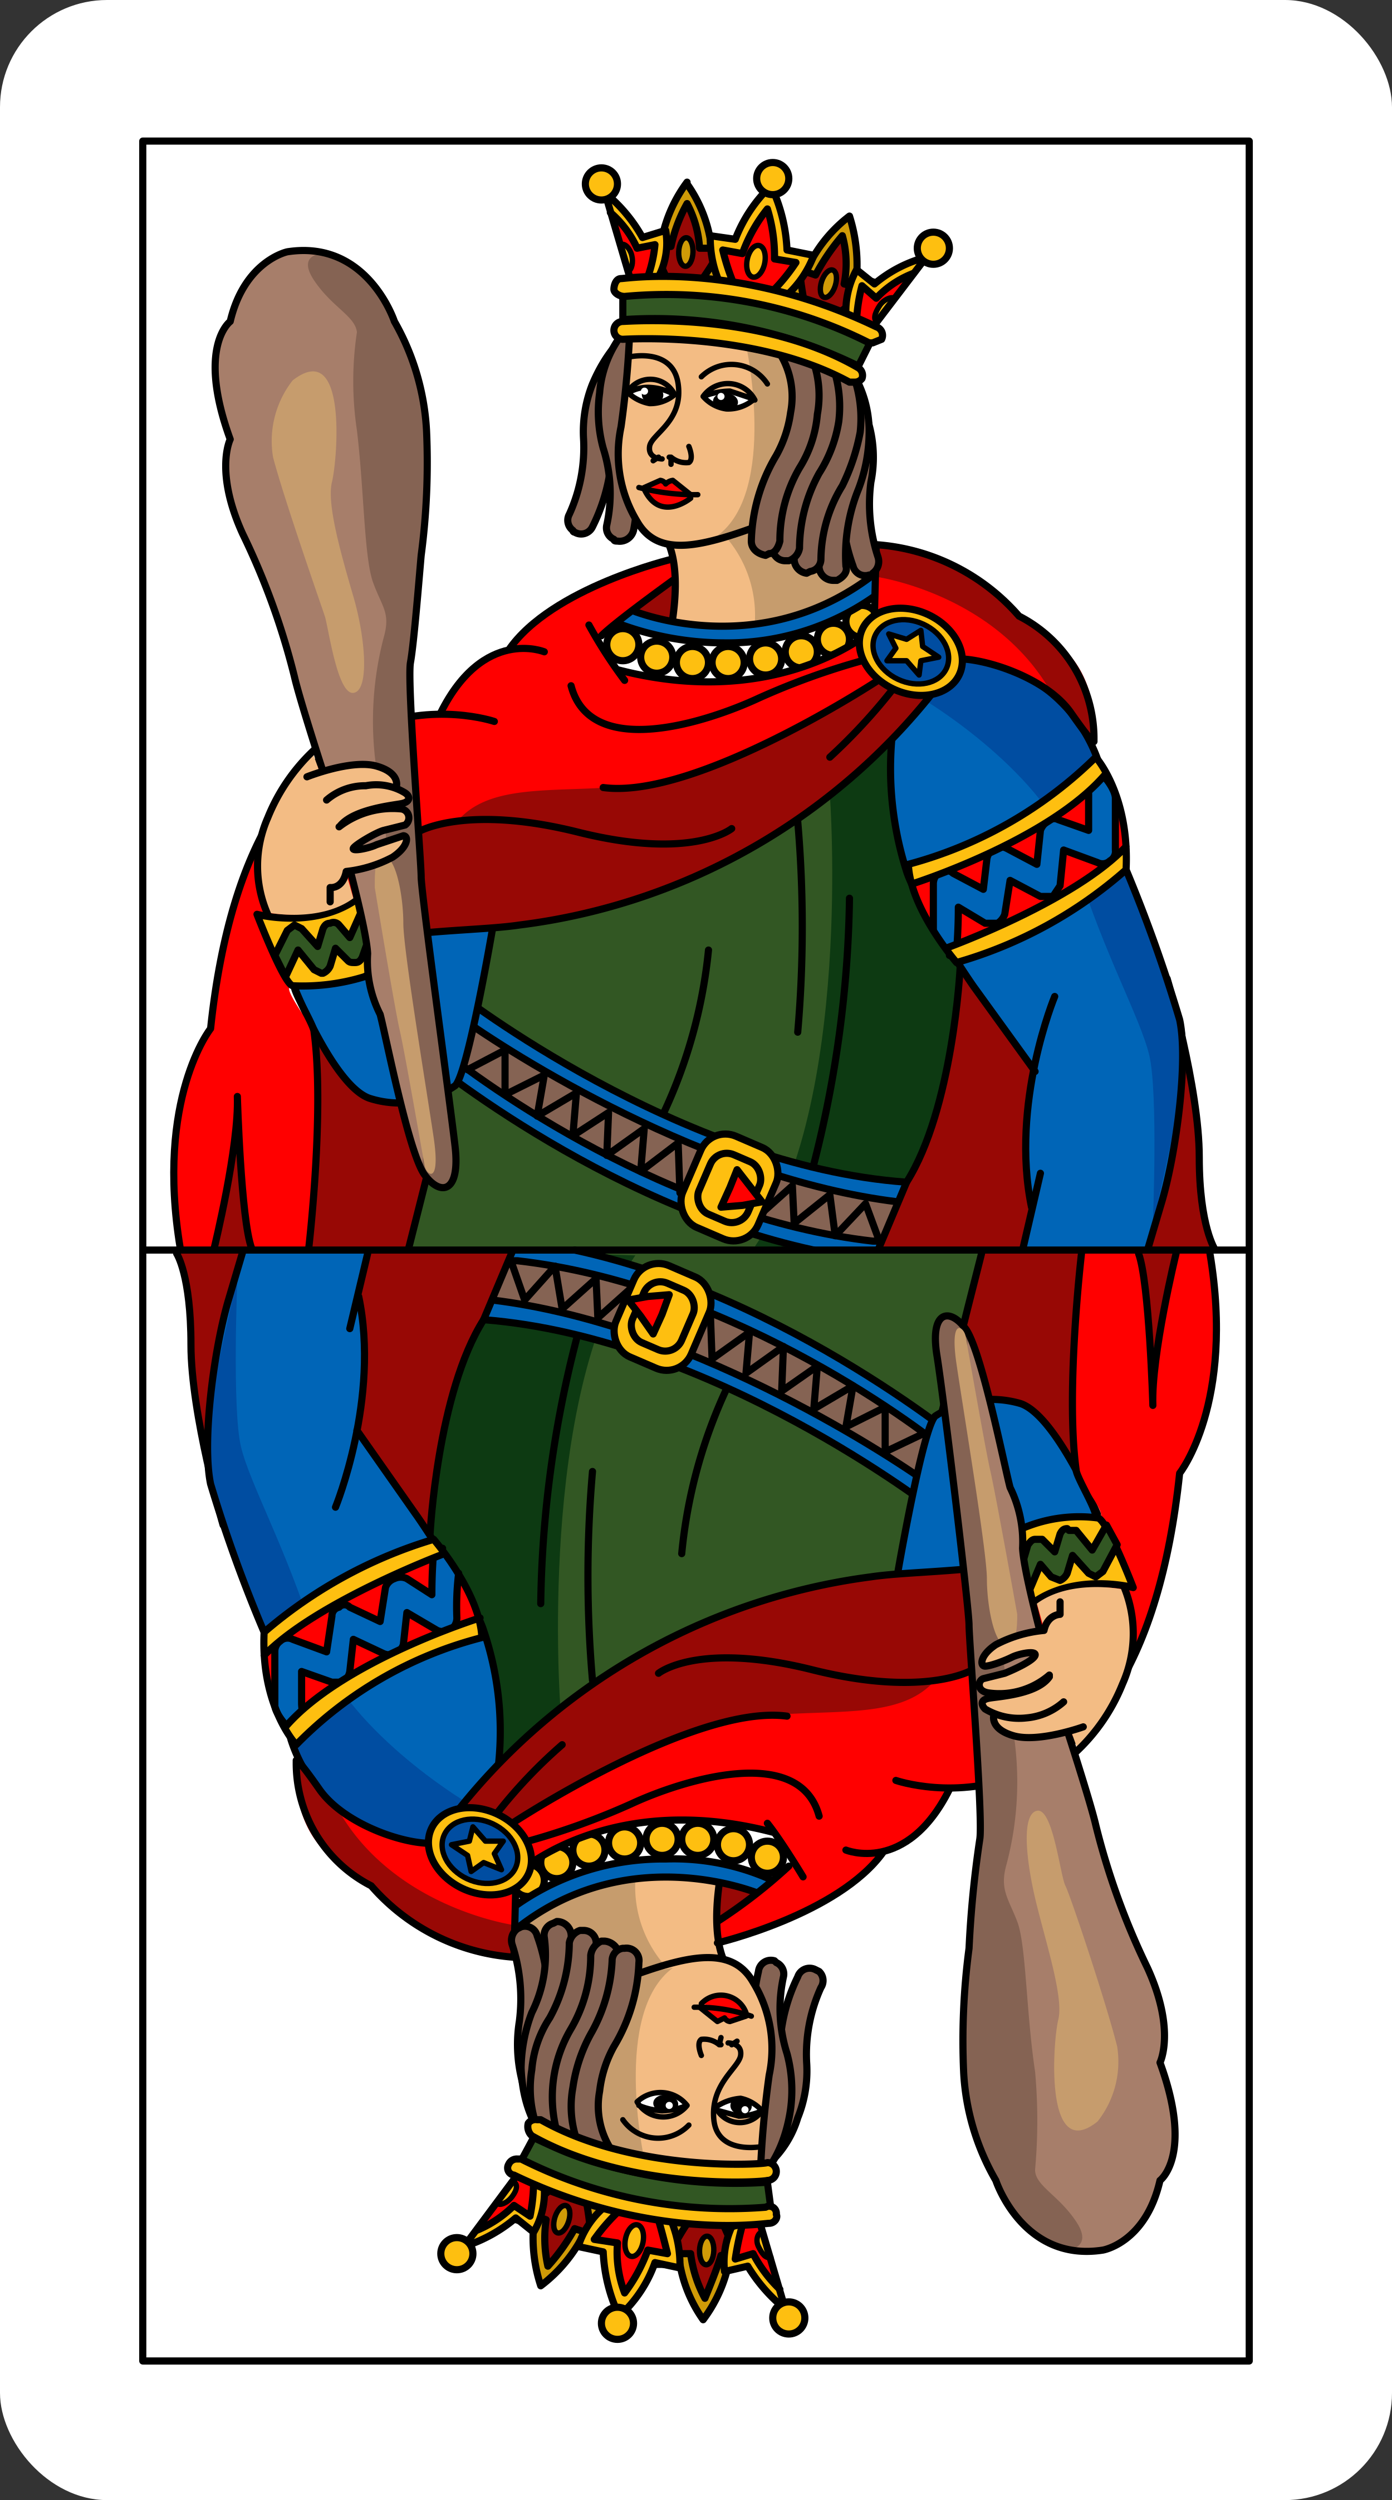 <svg xmlns="http://www.w3.org/2000/svg" viewBox="0 0 78 140">
  <rect x="0" y="0" width="78" height="140" fill="#333333" stroke="none"/>
  <rect width="78" height="140" rx="6" ry="6" fill="#fff"/>
  <path d="M37.7 34.6c.5-3.6-.5-4.6-.5-4.6l8-1.1 4 2.3v1.6L43.7 35h-4.9z" fill="#f3bc84"/>
  <path d="M40.7 30.1a6.7 6.7 0 0 1 1.6 4.7s5.3-.9 6.6-2.7l-2.4-3.7z" fill="#c69c6d"/>
  <path fill="#980805" d="M37.2 32l-2.4 2 2.7 1.1.3-1.2-.2-2.1-.4.2zM17.1 56.6L16.3 70l6.7.1 3.3-10.8-9.2-2.7zm51.1 13.6s-1-1.4-1-5.4-1.8-10-1.8-10l-13.5-5.2L47.2 70z"/>
  <path d="M65.4 54.8s1.8 6.1 1.8 10 .9 5.2.9 5.2" fill="none" stroke="#000" stroke-linecap="round" stroke-linejoin="round" stroke-width=".4"/>
  <path d="M25.1 61.2l-2.3 8.7h26l2-3.8c2.6-4.1 3-12 3-12l-3.9-13.6-22.3 11z" fill="#325723"/>
  <path d="M46.5 44.5s1.3 17.3-4.2 25.3l6.5.2s4-6.6 4.5-10.8 1.1-14.1 1.1-14.1L51 40z" fill="#0d3a12"/>
  <path d="M66.1 57.1a84.3 84.3 0 0 0-3-8.4s-.5-1.6-1.5-5.9a8.7 8.7 0 0 0-8.8-6s-2.1 0-2.7 3.5a18.9 18.9 0 0 0 .7 8.5c.5 1.6 3.5 6.1 3.8 6.5l3.3 4.7a19.2 19.2 0 0 0-.1 7.6l-.5 2.4h7l.8-2.7c.8-2.7 1.5-7.9 1-10.2z" fill="#0065b7"/>
  <path d="M51.8 39.2s6.9 4.1 8.5 9.2 3.6 8.6 4.1 10.7.2 9.4.2 9.4 2.1-8.5 1.8-10.7-3.1-8.6-3.1-8.6l-2-7s-2.1-4.3-5.8-5-3.9.4-3.7 2z" fill="#004da1"/>
  <path d="M49.2 70l1.6-3.8c-12.7-.9-25.2-10.6-25.3-10.7l-2.4 3.1c.4.4 10.1 8.8 22.1 11.4" fill="#0065b7"/>
  <path d="M25.7 56.9C28.6 59 39.6 66 50.3 67.3l-1 2.2c-11.6-1.1-22.1-8.6-24.9-11l1.3-1.6" fill="#856353"/>
  <path d="M49.2 70l1.6-3.8c-12.7-.9-25.2-10.6-25.3-10.7l-2.4 3.1c.4.4 10.5 8.8 22.5 11.4" fill="none" stroke="#000" stroke-linecap="round" stroke-linejoin="round" stroke-width=".4"/>
  <path d="M49.3 69.5h-.4c-11.4-1.3-21.7-8.7-24.5-11l1.3-1.6m0 0C28.6 59 39.6 66 50.3 67.3" fill="none" stroke="#000" stroke-linecap="round" stroke-linejoin="round" stroke-width=".4"/>
  <circle cx="36.8" cy="36.8" r=".9" fill="#febf10" stroke="#000" stroke-linecap="round" stroke-linejoin="round" stroke-width=".4"/>
  <circle cx="38.8" cy="37.1" r=".9" fill="#febf10" stroke="#000" stroke-linecap="round" stroke-linejoin="round" stroke-width=".4"/>
  <circle cx="40.8" cy="37.1" r=".9" fill="#febf10" stroke="#000" stroke-linecap="round" stroke-linejoin="round" stroke-width=".4"/>
  <circle cx="42.9" cy="36.9" r=".9" fill="#febf10" stroke="#000" stroke-linecap="round" stroke-linejoin="round" stroke-width=".4"/>
  <path d="M64.3 70l.8-2.7c.8-2.7 1.5-7.9 1-10.2a84.3 84.3 0 0 0-3-8.4s-.5-1.6-1.5-5.9a8.7 8.7 0 0 0-8.8-6s-2.1 0-2.7 3.5a18.9 18.9 0 0 0 .7 8.5c.5 1.6 3.5 6.1 3.8 6.5L58 60" fill="none" stroke="#000" stroke-linecap="round" stroke-linejoin="round" stroke-width=".4"/>
  <path d="M16.5 55.3s2.2 5.5 4.2 6.2a5.5 5.5 0 0 0 4.8-.7c.7-.6 2.1-8.8 2.1-8.8l-4.6-.7-2.1 3-1.7-.7-2.8.5z" fill="#0065b7"/>
  <circle cx="44.9" cy="36.5" r=".9" fill="#febf10" stroke="#000" stroke-linecap="round" stroke-linejoin="round" stroke-width=".4"/>
  <path d="M16.5 55.3s2.2 5.5 4.2 6.2a5.5 5.5 0 0 0 4.8-.7c.7-.6 2.1-8.8 2.1-8.8l-4.6-.7-2.1 3-1.7-.7-2.8.5z" fill="none" stroke="#000" stroke-linecap="round" stroke-linejoin="round" stroke-width=".4"/>
  <circle cx="46.7" cy="35.8" r=".9" fill="#febf10" stroke="#000" stroke-linecap="round" stroke-linejoin="round" stroke-width=".4"/>
  <circle cx="48.3" cy="34.8" r=".9" fill="#febf10" stroke="#000" stroke-linecap="round" stroke-linejoin="round" stroke-width=".4"/>
  <path d="M40.6 36a17 17 0 0 1-6-1.1.5.5 0 0 1-.3-.7c.2-.2.4-.4.7-.2s7.7 3.3 14.3-2.1a.5.5 0 0 1 .7.1.6.6 0 0 1-.1.7 14.3 14.3 0 0 1-9.3 3.3z" fill="#0065b7" stroke="#000" stroke-linecap="round" stroke-linejoin="round" stroke-width=".4"/>
  <circle cx="34.9" cy="36.1" r=".9" fill="#febf10" stroke="#000" stroke-linecap="round" stroke-linejoin="round" stroke-width=".4"/>
  <path d="M49 35.2s-5.2 4.7-14.4 2.3a14 14 0 0 1-1.2-1.8h.3c.8-.8 4-3.1 4-3.1v-1.3s-6.8 1.6-9.2 5.1h.1c-1.2.2-2.7 1.1-3.9 3.5h.2c0 .1 0 .1-.1.2-4.1-.1-11.4 2.1-13 17.6 0 0-3.1 3.9-1.7 12.3h7.2s.8-7.9.2-12.2c-.1-.5-1.4-2.1-1.3-2.5 1.2-3.1 9.4-3 12.9-3.4a34.3 34.3 0 0 0 23.7-13.8z" fill="red"/>
  <path d="M49.7 37.7s-6.1 4.2-11.2 5.7-10.3-.1-12.7 2.4l-2.7.7.8 5.7s7.9-.4 13.1-2.3a37.2 37.2 0 0 0 13.2-8.7 17.7 17.7 0 0 0 2.2-3z" fill="#980805"/>
  <path d="M37.7 31.3s-6.8 1.6-9.2 5.1m2 .1s-3.4-1.4-5.8 3.4" fill="none" stroke="#000" stroke-linecap="round" stroke-linejoin="round" stroke-width=".4"/>
  <path d="M27.7 40.4s-13.6-4.6-15.9 17.2c0 0-3.1 3.9-1.7 12.3" fill="none" stroke="#000" stroke-linecap="round" stroke-linejoin="round" stroke-width=".4"/>
  <path d="M12 69.9s1.4-5.7 1.3-8.5c0 0 .2 6.9.8 8.5" fill="#980805" stroke="#000" stroke-linecap="round" stroke-linejoin="round" stroke-width=".4"/>
  <path d="M17.3 69.9s.9-7.7.3-12.1c0-.4-1.2-2.3-1.1-2.6 1-3.3 9.3-2.9 12.6-3.4a35.1 35.1 0 0 0 23.7-13.7L49 35.2s-5.2 4.7-14.4 2.3m-.9-1.9c.8-.8 4-3.1 4-3.1M33 35a26.1 26.1 0 0 0 2 3.1" fill="none" stroke="#000" stroke-linecap="round" stroke-linejoin="round" stroke-width=".4"/>
  <path d="M48.3 37a40.6 40.6 0 0 0-5.8 2.1c-2.8 1.3-9.4 3.5-10.5-.7m17.2-.3s-10.2 6.7-15.4 6m16.3-5.6a32.2 32.2 0 0 1-3.6 3.9m-23.1 4.2s2.6-1.6 9 0 8.6-.2 8.6-.2" fill="none" stroke="#000" stroke-linecap="round" stroke-linejoin="round" stroke-width=".4"/>
  <path d="M49.1 30.5a11.7 11.7 0 0 1 8 4 7.7 7.7 0 0 1 4.2 7s.1.4-1.3-1.6-5-3.1-6.5-3L49 34.4z" fill="red"/>
  <path d="M49.1 32.3s6.5.9 9.7 6.3l2.5 2.9s.5-3.6-2.2-5.6l-2.3-1.5a9.2 9.2 0 0 0-3.1-2.5c-1.8-.8-3.7-1.5-5.1-1.3s.5 1.7.5 1.7z" fill="#980805"/>
  <path d="M49.1 30.5a11.7 11.7 0 0 1 8 4 7.7 7.7 0 0 1 4.2 7s.1.4-1.3-1.6-5-3.1-6.5-3L49 34.4z" fill="none" stroke="#000" stroke-linecap="round" stroke-linejoin="round" stroke-width=".4"/>
  <path d="M20.2 50.2c-2.4 1.9-5.8 1-5.8 1s1.5 3.9 2 4a11.8 11.8 0 0 0 4-.5c1.7-.7-.2-4.5-.2-4.5z" fill="#febf10" stroke="#000" stroke-linecap="round" stroke-linejoin="round" stroke-width=".4"/>
  <path d="M18 54.5l-.4-.2-.9-1.1-.7 1.5-.6-1.2.7-1.4.4-.3.4.2.9 1 .3-1c.1-.2.2-.3.4-.3a.4.4 0 0 1 .5.1l.6.7.8-1.8.5 1.2-.6 1.7c-.1.2-.2.3-.4.3s-.3 0-.4-.1l-.7-.7-.3 1a.8.8 0 0 1-.4.4z" fill="#325723" stroke="#000" stroke-linecap="round" stroke-linejoin="round" stroke-width=".4"/>
  <path d="M59.1 55.8s-2.5 6-1.3 11.8m.5-1.9l-1 4.3" fill="none" stroke="#000" stroke-linecap="round" stroke-linejoin="round" stroke-width=".4"/>
  <ellipse cx="51" cy="36.5" rx="2.3" ry="3" transform="rotate(-64.8 51.02 36.47)" fill="#febf10" stroke="#000" stroke-linecap="round" stroke-linejoin="round" stroke-width=".4"/>
  <ellipse cx="51" cy="36.5" rx="1.7" ry="2.2" transform="rotate(-64.8 51.02 36.47)" fill="#004da1" stroke="#000" stroke-linecap="round" stroke-linejoin="round" stroke-width=".3"/>
  <path fill="#febf10" stroke="#000" stroke-linecap="round" stroke-linejoin="round" stroke-width=".3" d="M51.6 35.3l.1.9.9.6-1 .2-.1.8-.7-.8h-1.1l.5-.7-.4-.8 1 .3.8-.5z"/>
  <path d="M53.8 54.2s-.4 7.9-3 12m-25.7-5l-2.2 8.7" fill="none" stroke="#000" stroke-linecap="round" stroke-linejoin="round" stroke-width=".4"/>
  <path d="M50.9 48.4a23.7 23.7 0 0 0 10.5-6s1.9 2.1 1.7 6.3a24.5 24.5 0 0 1-9.5 5.2s-2.6-3-2.7-5.5z" fill="red"/>
  <path d="M52.3 52v-2.5a.8.8 0 0 1 .4-.7.6.6 0 0 1 .7.1l1.7.9.2-1.7a.9.9 0 0 1 .4-.6.8.8 0 0 1 .7 0l1.7.9.2-1.9a1 1 0 0 1 .4-.5.5.5 0 0 1 .6-.1l1.7.6v-1.8a6.6 6.6 0 0 0-.1-1.3c0-.6.5-.1.7-.1s.9.9.9 1.4v2.9a.6.6 0 0 1-.3.6.6.6 0 0 1-.7.1l-1.9-.7-.2 2-.4.6h-.7l-1.7-.9-.3 1.9a1 1 0 0 1-.4.5h-.7l-1.5-.9c0 1.4-.1 2.4-.1 2.5s-.1.2-.4.2" fill="#0065b7" stroke="#000" stroke-linecap="round" stroke-linejoin="round" stroke-width=".4"/>
  <path fill="#febf10" d="M51 48.4l2.7-.9 3.1-1.6 3.3-2.1 1.2-1.3.7.9-1.4 1.2-2.1 1.7-2 1-2.2.9-2.1.9-1.1.3-.1-1zm2.1 4.6l1.7-.6 2.6-1.1 2.2-1.2 2-1.4 1.5-1.2.1.9-.1.5-2.6 1.9-2.9 1.6-2.4 1-1.7.6-.4-.6V53z"/>
  <path d="M50.9 48.4a23.7 23.7 0 0 0 10.5-6s1.9 2.1 1.7 6.3a24.5 24.5 0 0 1-9.5 5.2s-2.6-3-2.7-5.5m.2 1.1s7.6-2.4 10.8-6.1M53 53.1s7.2-2.6 10.1-5.7" fill="none" stroke="#000" stroke-linecap="round" stroke-linejoin="round" stroke-width=".4"/>
  <path d="M16.1 14.1s-2.4.5-3.2 3.9c0 0-1.9 1.4 0 6.6 0 0-.9 1.8.7 5.3a40.6 40.6 0 0 1 2.9 8c.3 1.3 1.6 5.3 1.6 5.3s2.4 8.2 2.5 10.2a6.6 6.6 0 0 0 .7 3.4c.3 1.1 1.6 7.8 2.5 9s2 1 1.7-1.6-1.9-14.2-1.9-15.1-.8-10.9-.6-12 .5-4.9.6-6a39.7 39.7 0 0 0 .3-7 13.8 13.8 0 0 0-1.8-6.1s-1.5-4.6-6-3.9z" fill="#a77e6a"/>
  <path d="M23.9 66c.4.8 1.9.6 1.6-1.8S23.6 50 23.6 49.1s-.8-10.9-.6-12 .5-4.9.6-6a39.7 39.7 0 0 0 .3-7 13.8 13.8 0 0 0-1.8-6.1s-1-3.2-4-3.8c0 0-1.5 0-.5 1.5s2.3 2 2.4 2.9a18.5 18.5 0 0 0 0 5.5c.4 3.3.4 7.1.9 8.5s1 1.7.6 3.1a18.5 18.5 0 0 0-.4 7.4c.4 2.8.8 5.4.8 6.5a59.2 59.2 0 0 0 .9 8.3 50.6 50.6 0 0 1 1 5.8c.1 1.1-.4 1.1.1 2.3z" fill="#856353"/>
  <path d="M16.1 14.1s-2.4.5-3.2 3.9c0 0-1.9 1.4 0 6.6 0 0-.9 1.8.7 5.3a40.6 40.6 0 0 1 2.9 8c.3 1.3 1.6 5.3 1.6 5.3s2.4 8.2 2.5 10.2a6.6 6.6 0 0 0 .7 3.4c.3 1.1 1.6 7.8 2.5 9s2 1 1.7-1.6-1.9-14.2-1.9-15.1-.8-10.9-.6-12 .5-4.9.6-6a39.7 39.7 0 0 0 .3-7 13.8 13.8 0 0 0-1.8-6.1s-1.5-4.6-6-3.9z" fill="none" stroke="#000" stroke-linecap="round" stroke-linejoin="round" stroke-width=".4"/>
  <path d="M16.4 21.3a5.5 5.5 0 0 0-1.1 4.3c.6 2.3 2.7 8.3 2.9 8.9s.7 4.4 1.6 4.3.7-3 0-5.4-1.5-5.2-1.2-6.4.9-8.1-2.2-5.7zM21 49.7s1.1 6.7 1.4 8 1.3 7.1 1.4 7.6.9 1.1.5-1.6-1.7-10.5-1.7-12-.4-3.6-1-3.7-.6.7-.6 1.7z" fill="#c69c6d"/>
  <path d="M47.6 50.3a63.2 63.2 0 0 1-2 14.9M44.7 46a68.4 68.4 0 0 1 0 11.8m-7.5 4.5a28 28 0 0 0 2.5-9.1" fill="none" stroke="#000" stroke-linecap="round" stroke-linejoin="round" stroke-width=".4"/>
  <path d="M21.5 46.3c.5-.1 1.3.1 1.4-.1s.2-.8-.4-.9a4.5 4.5 0 0 0-3.4 1l.2-.2c.7-1 2.7-1 3.2-1.1s.5-.4.3-.6l-.6-.3s.4-.9-1.1-1.2a6.9 6.9 0 0 0-3.2.3l-.4-1.1a10.2 10.2 0 0 0-2.5 3.7 6.9 6.9 0 0 0 0 5.3s2.9.6 4.8-.8l-.4-1.4.3-.2A4.8 4.8 0 0 0 22 48c.9-.6 1-1.2.7-1.3a4 4 0 0 0-1.6.6c-.4.3-1.3.4-1.3.2s1.3-1.1 1.7-1.2zm-2.7-1.8l-.3.2v-.2zm.2 1.9z" fill="#f3bc84"/>
  <path d="M15 51.2a6.7 6.7 0 0 1 0-5.4 10.6 10.6 0 0 1 2.6-3.8m-.4 1.5s2.5-1 3.9-.6 1.1 1.2 1.1 1.2m-3.7 6.4v-.8s.7.1.9-.9A7.2 7.2 0 0 0 22 48c.9-.6.9-1.2.6-1.2l-1.5.5c-.4.2-1.4.4-1.3.2s1.3-.9 1.7-1l1.2-.3a.5.5 0 0 0-.2-.9 4.9 4.9 0 0 0-3.5 1" fill="none" stroke="#000" stroke-linecap="round" stroke-linejoin="round" stroke-width=".4"/>
  <path d="M18.3 44.8a3.3 3.3 0 0 1 2.2-.8 3.1 3.1 0 0 1 2.2.4c.3.2.3.5-.2.6s-2.6.3-3.4 1.2M37.2 30s1 1 .5 4.6" fill="none" stroke="#000" stroke-linecap="round" stroke-linejoin="round" stroke-width=".4"/>
  <path d="M32.1 29.7a.7.7 0 0 1-.2-.9 9 9 0 0 0 .8-4.2 7.2 7.2 0 0 1 .5-3.1c1.1-2.6 2.7-3.4 2.8-3.4a.7.7 0 0 1 1 .4.8.8 0 0 1-.4 1c-.1 0-1.2.6-2 2.6a7.2 7.2 0 0 0-.3 2.5 10.4 10.4 0 0 1-1.1 4.9.7.7 0 0 1-1 .3.1.1 0 0 1-.1-.1z" fill="#856353" stroke="#000" stroke-linecap="round" stroke-linejoin="round" stroke-width=".4"/>
  <path d="M34.4 30.2a.7.7 0 0 1-.4-.8 8.3 8.3 0 0 0-.2-4.3 7.7 7.7 0 0 1-.2-3.1 6.2 6.2 0 0 1 1.9-4 .8.8 0 0 1 1 .1.8.8 0 0 1-.1 1.1 5.6 5.6 0 0 0-1.3 3 5.8 5.8 0 0 0 .2 2.6 10.6 10.6 0 0 1 .2 4.9.8.8 0 0 1-.9.6c-.1 0-.2 0-.2-.1z" fill="#856353" stroke="#000" stroke-linecap="round" stroke-linejoin="round" stroke-width=".4"/>
  <path d="M35.3 18.3a53.4 53.4 0 0 1-.5 5.6 7.3 7.3 0 0 0 .9 5.3c1.2 2.1 3.7 1.4 7.2.1s2.7-8.9 1.8-9.7-5.3-3.8-9.4-1.3z" fill="#f3bc84"/>
  <path d="M41.8 19.3s1.8 8.2-1.6 10.7l2-.4 3.2-6-.6-3.8z" fill="#c69c6d"/>
  <path d="M35.3 18.2a54.9 54.9 0 0 1-.5 5.7 7.3 7.3 0 0 0 .9 5.3c1.2 2.1 3.7 1.4 7.2.1s2.7-8.9 1.8-9.7-5.3-3.9-9.4-1.4z" fill="none" stroke="#000" stroke-linecap="round" stroke-linejoin="round" stroke-width=".4"/>
  <path d="M43 21.5a2.4 2.4 0 0 0-3.7-.4M35.2 20s2.5-.6 2.8 1.5-1.5 2.8-1.6 3.5.7.7.7.7m1.5-.7s.3.7 0 .9a1.3 1.3 0 0 1-1-.3h-.1m.1.4v-.4m-.7 0l-.3.2" fill="none" stroke="#000" stroke-linecap="round" stroke-linejoin="round" stroke-width=".3"/>
  <path d="M37 26.9a.4.4 0 0 1 .3.2.7.7 0 0 1 .4-.2l1 1-2.4-.4 2.4.4s-1.7 1.4-2.6-.5H36z" fill="red"/>
  <path d="M39.1 27.7a12.2 12.2 0 0 1-3.3-.4m2.9.6s-1.7 1.4-2.6-.5" fill="none" stroke="#000" stroke-linecap="round" stroke-linejoin="round" stroke-width=".3"/>
  <path d="M36.1 27.3l.9-.4a.4.4 0 0 1 .3.2.7.7 0 0 1 .4-.2l1 .8" fill="none" stroke="#000" stroke-linecap="round" stroke-linejoin="round" stroke-width=".3"/>
  <path d="M48.9 32.1a.8.8 0 0 0 .3-.9 9.5 9.5 0 0 1-.4-4.2 7 7 0 0 0-.1-3.2 6.7 6.7 0 0 0-2.3-3.7.8.8 0 0 0-1.1.3.7.7 0 0 0 .3 1 6.2 6.2 0 0 1 1.7 2.8 7.6 7.6 0 0 1 0 2.6 10 10 0 0 0 .5 4.9.7.7 0 0 0 .9.5c.1 0 .2 0 .2-.1z" fill="#856353" stroke="#000" stroke-linecap="round" stroke-linejoin="round" stroke-width=".4"/>
  <path d="M46.9 32.5c.4-.2.6-.5.5-.8a9.8 9.8 0 0 1 .7-4.3 9 9 0 0 0 .6-3.1 6.3 6.3 0 0 0-1.4-4.1.8.8 0 1 0-1.1 1.1 5.2 5.2 0 0 1 1 3.1 7.1 7.1 0 0 1-.6 2.5 10.8 10.8 0 0 0-.7 4.9.8.8 0 0 0 .8.7z" fill="#856353" stroke="#000" stroke-linecap="round" stroke-linejoin="round" stroke-width=".4"/>
  <path d="M45.4 32a.7.7 0 0 0 .6-.7 8 8 0 0 1 1.2-4.1 11.7 11.7 0 0 0 1-3 7.1 7.1 0 0 0-.9-4.3.8.8 0 0 0-1.1-.1.7.7 0 0 0-.1 1 5.9 5.9 0 0 1 .5 3.3 5.3 5.3 0 0 1-.8 2.4 9.9 9.9 0 0 0-1.3 4.8.8.8 0 0 0 .7.8z" fill="#856353" stroke="#000" stroke-linecap="round" stroke-linejoin="round" stroke-width=".4"/>
  <path d="M44.2 31.4a.9.9 0 0 0 .6-.7 8.8 8.8 0 0 1 1.1-4.2 7.6 7.6 0 0 0 1.1-2.9 6.8 6.8 0 0 0-.9-4.3.8.8 0 0 0-1.1-.2.8.8 0 0 0-.1 1.1 5.4 5.4 0 0 1 .5 3.2 6.2 6.2 0 0 1-.8 2.4 9.5 9.5 0 0 0-1.3 4.8.7.7 0 0 0 .7.8z" fill="#856353" stroke="#000" stroke-linecap="round" stroke-linejoin="round" stroke-width=".4"/>
  <path d="M43.1 31c.3 0 .5-.3.6-.7a8.1 8.1 0 0 1 1.1-4.1 6.7 6.7 0 0 0 1-3 5.8 5.8 0 0 0-.9-4.3c-.2-.3-1.4-1-1.7-.7s.1.9.5 1.6a4.6 4.6 0 0 1 .6 3.3 6.8 6.8 0 0 1-.8 2.4 9.8 9.8 0 0 0-1.4 4.8c0 .4.3.7.8.8z" fill="#856353" stroke="#000" stroke-linecap="round" stroke-linejoin="round" stroke-width=".4"/>
  <path d="M42.2 22.5a2.9 2.9 0 0 1-1.8.4c-.8-.2-.9-.6-.9-.6a1.8 1.8 0 0 1 1.6-.4c.9.2 1.1.6 1.1.6z" fill="#fff"/>
  <path d="M42.1 22.3l-1.2-.4a4.3 4.3 0 0 0-1.5.3 2.1 2.1 0 0 0 1.3.7 2.2 2.2 0 0 0 1.5-.5m-2.8-.2a1.7 1.7 0 0 1 2.9.2" fill="none" stroke="#000" stroke-linecap="round" stroke-linejoin="round" stroke-width=".3"/>
  <ellipse cx="40.6" cy="22.4" rx=".5" ry=".7" transform="rotate(-85 40.68 22.42)"/>
  <circle cx="40.4" cy="22.2" r=".2" fill="#fff"/>
  <path d="M37.8 22.2a2.7 2.7 0 0 1-1.7.4 1.8 1.8 0 0 1-1-.7 2.2 2.2 0 0 1 1.6-.3c.9.2 1.1.6 1.1.6z" fill="#fff"/>
  <path d="M37.6 22a3 3 0 0 0-1.1-.3 2.1 2.1 0 0 0-1.3.3 2.4 2.4 0 0 0 1.2.6 2.1 2.1 0 0 0 1.4-.5m-2.6-.2a1.5 1.5 0 0 1 2.6.2" fill="none" stroke="#000" stroke-linecap="round" stroke-linejoin="round" stroke-width=".3"/>
  <ellipse cx="36.3" cy="22.1" rx=".5" ry=".6" transform="matrix(.09 -1 1 .09 11.2 56.42)"/>
  <ellipse cx="36.2" cy="21.9" rx=".2" ry=".2" transform="rotate(-85.1 36.16 21.95)" fill="#fff"/>
  <path d="M48.1 20.5a25.9 25.9 0 0 0-13.2-2.6v-1.4a26.1 26.1 0 0 1 13.9 2.6z" fill="#325723" stroke="#000" stroke-linecap="round" stroke-linejoin="round" stroke-width=".4"/>
  <path d="M47.6 12.1a7.9 7.9 0 0 0-2.2 2.6l-1.2-.4a6.5 6.5 0 0 0 .2 2.6c0 .1.4.2.8.3l2.3.7a4.3 4.3 0 0 0 1.8-2l-1.3-.4a9 9 0 0 0-.4-3.4z" fill="#d09b07" stroke="#000" stroke-linecap="round" stroke-linejoin="round" stroke-width=".4"/>
  <path d="M45.1 17.1a19.6 19.6 0 0 1-.3-2l.9.3a12.1 12.1 0 0 1 1.5-2.2 5.8 5.8 0 0 1 .1 2.7l1.1.3a6.9 6.9 0 0 1-1.5 1.4" fill="#980805" stroke="#000" stroke-linecap="round" stroke-linejoin="round" stroke-width=".4"/>
  <ellipse cx="46.4" cy="15.9" rx=".8" ry=".4" transform="rotate(-72.2 46.4 15.88)" fill="#d09b07" stroke="#000" stroke-linecap="round" stroke-linejoin="round" stroke-width=".3"/>
  <path d="M38.5 10.2a7.9 7.9 0 0 0-1.4 3.1h-1.3a5.3 5.3 0 0 0 1 2.5H40a4.8 4.8 0 0 0 1.2-2.4h-1.4a7.7 7.7 0 0 0-1.3-3.1z" fill="#d09b07" stroke="#000" stroke-linecap="round" stroke-linejoin="round" stroke-width=".4"/>
  <path d="M37.4 15.7c-.2-.5-.7-1.5-.8-1.9h1a8.5 8.5 0 0 1 .9-2.4 6.1 6.1 0 0 1 .7 2.5h1.2a12.5 12.5 0 0 1-1.1 1.8" fill="#980805" stroke="#000" stroke-linecap="round" stroke-linejoin="round" stroke-width=".4"/>
  <ellipse cx="38.4" cy="14.2" rx=".8" ry=".4" transform="rotate(-88 38.37 14.14)" fill="#d09b07" stroke="#000" stroke-linecap="round" stroke-linejoin="round" stroke-width=".3"/>
  <path d="M43.2 10.4a8.3 8.3 0 0 0-2 3l-1.4-.2a6.2 6.2 0 0 0 .6 2.8l.9.2 2.6.5a5.8 5.8 0 0 0 1.7-2.4l-1.5-.3a9.3 9.3 0 0 0-.9-3.6z" fill="#febf10" stroke="#000" stroke-linecap="round" stroke-linejoin="round" stroke-width=".4"/>
  <path d="M41.2 16.1a12.8 12.8 0 0 1-.7-2.1l1.1.2a8.6 8.6 0 0 1 1.4-2.5 9 9 0 0 1 .4 2.8l1.2.2a10.5 10.5 0 0 1-1.4 1.7" fill="red" stroke="#000" stroke-linecap="round" stroke-linejoin="round" stroke-width=".4"/>
  <ellipse cx="42.4" cy="14.6" rx=".9" ry=".5" transform="rotate(-79.1 42.4 14.64)" fill="#febf10" stroke="#000" stroke-linecap="round" stroke-linejoin="round" stroke-width=".3"/>
  <path d="M35.4 15.9l1.5-.4a4.1 4.1 0 0 0 .4-2.6l-1.3.4a8.6 8.6 0 0 0-2.1-2.5z" fill="#febf10"/>
  <path d="M35.4 15.9l-1.2-4a5.8 5.8 0 0 1 1.5 2l1-.2a7.4 7.4 0 0 1-.4 1.8z" fill="red"/>
  <path d="M34.8 13.7c.2-.1.5.2.6.6s0 .8-.2.9" fill="#febf10" stroke="#000" stroke-linecap="round" stroke-linejoin="round" stroke-width=".3"/>
  <path d="M35.4 15.9l1.5-.4a4.1 4.1 0 0 0 .4-2.6l-1.3.4a8.6 8.6 0 0 0-2.1-2.5z" fill="none" stroke="#000" stroke-linecap="round" stroke-linejoin="round" stroke-width=".4"/>
  <path d="M34.2 11.9a5.8 5.8 0 0 1 1.5 2l1-.2a7.4 7.4 0 0 1-.4 1.8" fill="none" stroke="#000" stroke-linecap="round" stroke-linejoin="round" stroke-width=".4"/>
  <path d="M51.9 14.4a7.4 7.4 0 0 0-2.9 1.5l-1-.8a4.8 4.8 0 0 0-.6 2.5l1.3 1z" fill="#febf10"/>
  <path d="M48 17.9a9.5 9.5 0 0 1 .3-1.9l.8.7a5.6 5.6 0 0 1 2.1-1.4l-2.5 3.3z" fill="red"/>
  <path d="M50.1 16.7c-.2-.1-.6.1-.8.4s-.4.7-.2.9" fill="#febf10" stroke="#000" stroke-linecap="round" stroke-linejoin="round" stroke-width=".3"/>
  <path d="M51.9 14.4a7.4 7.4 0 0 0-2.9 1.5l-1-.8a4.8 4.8 0 0 0-.6 2.5l1.3 1z" fill="none" stroke="#000" stroke-linecap="round" stroke-linejoin="round" stroke-width=".4"/>
  <path d="M48 17.9a9.5 9.5 0 0 1 .3-1.9l.8.7a5.6 5.6 0 0 1 2.1-1.4" fill="none" stroke="#000" stroke-linecap="round" stroke-linejoin="round" stroke-width=".4"/>
  <path d="M48.9 19.2h-.2A25.2 25.2 0 0 0 35 16.6c-.3 0-.6-.2-.6-.4s.1-.6.4-.6 6.6-1 14.3 2.7a.5.5 0 0 1 .3.7z" fill="#febf10" stroke="#000" stroke-linecap="round" stroke-linejoin="round" stroke-width=".4"/>
  <circle cx="33.7" cy="10.3" r=".9" fill="#febf10" stroke="#000" stroke-linecap="round" stroke-linejoin="round" stroke-width=".4"/>
  <circle cx="43.3" cy="10" r=".9" fill="#febf10" stroke="#000" stroke-linecap="round" stroke-linejoin="round" stroke-width=".4"/>
  <circle cx="52.3" cy="13.9" r=".9" fill="#febf10" stroke="#000" stroke-linecap="round" stroke-linejoin="round" stroke-width=".4"/>
  <path d="M47.9 21.4h-.3C42.3 18.5 35 19 34.9 19a.5.5 0 0 1-.5-.5.5.5 0 0 1 .5-.5c.3 0 7.7-.6 13.2 2.6a.5.5 0 0 1 .2.6.5.5 0 0 1-.4.2z" fill="#febf10" stroke="#000" stroke-linecap="round" stroke-linejoin="round" stroke-width=".4"/>
  <path fill="none" stroke="#000" stroke-linecap="round" stroke-linejoin="round" stroke-width=".4" d="M26.2 59.9l2.1-1.1v2.5l2.2-1.1-.4 2.3 2.2-1.3-.2 2.4 2-1.3-.1 2.4 2.1-1.5-.2 2.4L38 64l.1 2.8 3.2-1.3.5 2.3.7.3 1.9-1.7.1 2.1 2-1.6.3 2.3 1.7-1.8.7 1.9"/>
  <rect x="38.5" y="63.7" width="4.6" height="5.56" rx="1.5" ry="1.5" transform="rotate(23.3 40.8 66.67)" fill="#febf10" stroke="#000" stroke-linecap="round" stroke-linejoin="round" stroke-width=".4"/>
  <rect x="39.3" y="64.7" width="3" height="3.62" rx="1" ry="1" transform="rotate(23.3 40.8 66.67)" fill="#febf10" stroke="#000" stroke-linecap="round" stroke-linejoin="round" stroke-width=".4"/>
  <path fill="red" stroke="#000" stroke-linecap="round" stroke-linejoin="round" stroke-width=".4" d="M42.7 67.3l-1.1.2-1.2.1.5-1.1.4-1 .7.9.7.9z"/>
  <path d="M40.3 105.5c-.5 3.6.5 4.7.5 4.7l-8.1 1-4-2.3v-1.6l5.4-2.2H39z" fill="#f3bc84"/>
  <path d="M37.2 110a6.7 6.7 0 0 1-1.6-4.7s-5.2.9-6.6 2.7l2.5 3.7z" fill="#c69c6d"/>
  <path fill="#980805" d="M40.8 108.2l2.3-2-2.6-1.2-.3 1.3.1 2 .5-.1zm20-24.7l.8-13.4L55 70l-3.3 10.8 9.1 2.7zM9.7 70s1 1.4 1 5.3 1.8 10.1 1.8 10.1L26 90.5l4.7-20.4z"/>
  <path d="M12.5 85.4s-1.8-6.2-1.8-10.1-.8-5.1-.8-5.1" fill="none" stroke="#000" stroke-linecap="round" stroke-linejoin="round" stroke-width=".4"/>
  <path d="M52.8 79s1.3-5.1 2.3-8.8h-26l-2 3.8c-2.6 4.1-3 12-3 12L28 99.6l22.3-11z" fill="#325723"/>
  <path d="M31.4 95.6s-1.3-17.3 4.2-25.3l-6.5-.2s-4 6.6-4.5 10.8S23.5 95 23.5 95l3.4 5.1z" fill="#0d3a12"/>
  <path d="M11.8 83.1a80.1 80.1 0 0 0 3 8.3s.5 1.7 1.5 6a8.5 8.5 0 0 0 8.8 5.9s2.1.1 2.7-3.5a17.6 17.6 0 0 0-.7-8.5c-.5-1.6-3.5-6.1-3.8-6.5L20 80.2a19.3 19.3 0 0 0 .1-7.6l.5-2.4h-7l-.8 2.7c-.8 2.6-1.5 7.8-1 10.2z" fill="#0065b7"/>
  <path d="M26.1 100.9s-6.9-4.1-8.5-9.2S14 83.1 13.5 81s-.2-9.4-.2-9.4-2.1 8.5-1.8 10.7 3.1 8.7 3.1 8.7l2 7s2.1 4.3 5.8 5 3.9-.5 3.7-2.1z" fill="#004da1"/>
  <path d="M28.7 70.1l-1.6 3.8c12.8 1 25.2 10.6 25.3 10.7l2.4-3.1c-.4-.4-10.1-8.7-22.1-11.3" fill="#0065b7"/>
  <path d="M52.2 83.2c-2.9-2.1-13.9-9.1-24.6-10.4l1-2.2c11.6 1.1 22.1 8.7 24.9 11l-1.3 1.6" fill="#856353"/>
  <path d="M28.7 70.1l-1.6 3.8c12.8 1 25.2 10.6 25.3 10.7l2.4-3.1c-.4-.4-10.6-8.9-22.6-11.5" fill="none" stroke="#000" stroke-linecap="round" stroke-linejoin="round" stroke-width=".4"/>
  <path d="M28.6 70.6h.4c11.4 1.3 21.8 8.7 24.5 11l-1.3 1.6m0 0c-2.9-2.1-13.9-9.1-24.6-10.4" fill="none" stroke="#000" stroke-linecap="round" stroke-linejoin="round" stroke-width=".4"/>
  <circle cx="41.1" cy="103.3" r=".9" fill="#febf10" stroke="#000" stroke-linecap="round" stroke-linejoin="round" stroke-width=".4"/>
  <circle cx="39.1" cy="103" r=".9" fill="#febf10" stroke="#000" stroke-linecap="round" stroke-linejoin="round" stroke-width=".4"/>
  <circle cx="37.1" cy="103" r=".9" fill="#febf10" stroke="#000" stroke-linecap="round" stroke-linejoin="round" stroke-width=".4"/>
  <circle cx="35" cy="103.2" r=".9" fill="#febf10" stroke="#000" stroke-linecap="round" stroke-linejoin="round" stroke-width=".4"/>
  <path d="M13.6 70.1l-.8 2.7c-.8 2.7-1.5 7.9-1 10.3a80.1 80.1 0 0 0 3 8.3s.5 1.7 1.5 6a8.5 8.5 0 0 0 8.8 5.9s2.1.1 2.7-3.5a17.6 17.6 0 0 0-.7-8.5c-.5-1.6-3.5-6.1-3.8-6.5L20 80.1" fill="none" stroke="#000" stroke-linecap="round" stroke-linejoin="round" stroke-width=".4"/>
  <path d="M61.5 84.8s-2.3-5.5-4.3-6.2a5.8 5.8 0 0 0-4.8.7c-.7.7-2.1 8.8-2.1 8.8l4.6.7 2.1-3 1.7.7 2.8-.5z" fill="#0065b7"/>
  <circle cx="33" cy="103.6" r=".9" fill="#febf10" stroke="#000" stroke-linecap="round" stroke-linejoin="round" stroke-width=".4"/>
  <path d="M61.5 84.8s-2.3-5.5-4.3-6.2a5.8 5.8 0 0 0-4.8.7c-.7.7-2.1 8.8-2.1 8.8l4.6.7 2.1-3 1.7.7 2.8-.5z" fill="none" stroke="#000" stroke-linecap="round" stroke-linejoin="round" stroke-width=".4"/>
  <circle cx="31.2" cy="104.3" r=".9" fill="#febf10" stroke="#000" stroke-linecap="round" stroke-linejoin="round" stroke-width=".4"/>
  <circle cx="29.6" cy="105.3" r=".9" fill="#febf10" stroke="#000" stroke-linecap="round" stroke-linejoin="round" stroke-width=".4"/>
  <path d="M37.3 104.1a13.3 13.3 0 0 1 6 1.2.4.4 0 0 1 .3.6.5.5 0 0 1-.7.3c-.1-.1-7.7-3.4-14.2 2a.6.6 0 0 1-.8 0 .8.8 0 0 1 .1-.8 14.3 14.3 0 0 1 9.3-3.3z" fill="#0065b7" stroke="#000" stroke-linecap="round" stroke-linejoin="round" stroke-width=".4"/>
  <circle cx="43" cy="104" r=".9" fill="#febf10" stroke="#000" stroke-linecap="round" stroke-linejoin="round" stroke-width=".4"/>
  <path d="M29 104.9s5.1-4.7 14.3-2.3h.1l1.1 1.9h-.3a29.5 29.5 0 0 1-4 3.1v1.2s6.8-1.6 9.3-5.1h-.2c1.2-.2 2.7-1 3.9-3.5H53a.3.3 0 0 0 .1-.2c4.1.1 11.4-2.1 13-17.6 0 0 3.1-3.9 1.7-12.3h-7.2s-.7 7.9-.2 12.3c.1.5 1.4 2.1 1.3 2.5-1.2 3.1-9.4 2.9-12.9 3.3A34.5 34.5 0 0 0 25.1 102z" fill="red"/>
  <path d="M28.3 102.5s6-4.3 11.1-5.8 10.3.1 12.8-2.4l2.6-.7L54 88s-7.9.3-13.1 2.2A37.1 37.1 0 0 0 27.7 99a17.7 17.7 0 0 0-2.2 3z" fill="#980805"/>
  <path d="M40.2 108.8s6.8-1.6 9.3-5.1m-2.1-.1s3.4 1.4 5.8-3.4" fill="none" stroke="#000" stroke-linecap="round" stroke-linejoin="round" stroke-width=".4"/>
  <path d="M50.2 99.7s13.6 4.7 15.9-17.2c0 0 3.1-3.9 1.7-12.3" fill="none" stroke="#000" stroke-linecap="round" stroke-linejoin="round" stroke-width=".4"/>
  <path d="M65.9 70.2s-1.4 5.7-1.3 8.5c0 0-.2-6.9-.8-8.5" fill="#980805" stroke="#000" stroke-linecap="round" stroke-linejoin="round" stroke-width=".4"/>
  <path d="M60.6 70.2s-.9 7.7-.3 12.1c0 .4 1.2 2.3 1.1 2.7-1 3.2-9.3 2.8-12.6 3.3a35.4 35.4 0 0 0-23.7 13.8l3.9 2.8s5.1-4.7 14.3-2.3m.9 1.9a29.5 29.5 0 0 1-4 3.1m4.8-2.5s-1.2-2-2-3" fill="none" stroke="#000" stroke-linecap="round" stroke-linejoin="round" stroke-width=".4"/>
  <path d="M29.6 103.1a40.6 40.6 0 0 0 5.8-2.1c2.8-1.3 9.4-3.4 10.5.7m-17.2.4s10.2-6.7 15.4-6m-16.3 5.5a27.9 27.9 0 0 1 3.7-3.9m23-4.2s-2.6 1.6-9 0-8.6.2-8.6.2" fill="none" stroke="#000" stroke-linecap="round" stroke-linejoin="round" stroke-width=".4"/>
  <path d="M28.8 109.6a11.7 11.7 0 0 1-8-4 7.7 7.7 0 0 1-4.2-7s-.1-.4 1.3 1.6 5 3.2 6.6 3l4.4 2.5z" fill="red"/>
  <path d="M28.8 107.8s-6.5-.9-9.7-6.2l-2.5-3s-.5 3.6 2.2 5.6l2.3 1.5a9.2 9.2 0 0 0 3.1 2.5 9.6 9.6 0 0 0 5.1 1.3c1.3-.2-.5-1.7-.5-1.7z" fill="#980805"/>
  <path d="M28.8 109.6a11.7 11.7 0 0 1-8-4 7.7 7.7 0 0 1-4.2-7s-.1-.4 1.3 1.6 5 3.2 6.6 3l4.4 2.5z" fill="none" stroke="#000" stroke-linecap="round" stroke-linejoin="round" stroke-width=".4"/>
  <path d="M57.7 89.9c2.4-1.9 5.8-1 5.8-1S62 85 61.5 85a8.1 8.1 0 0 0-4 .5c-1.7.6.2 4.4.2 4.4z" fill="#febf10" stroke="#000" stroke-linecap="round" stroke-linejoin="round" stroke-width=".4"/>
  <path d="M59.9 85.7h.4l.9 1.1.8-1.4.6 1.1-.8 1.5-.4.3-.4-.2-.9-1-.3 1a.8.8 0 0 1-.4.4l-.5-.2-.6-.7-.8 1.9-.4-1.3.5-1.7c.1-.1.2-.3.4-.3h.4l.7.7.3-1c.1-.2.2-.3.4-.3z" fill="#325723" stroke="#000" stroke-linecap="round" stroke-linejoin="round" stroke-width=".4"/>
  <path d="M18.8 84.4s2.5-6.1 1.3-11.8m-.5 1.8l1-4.2" fill="none" stroke="#000" stroke-linecap="round" stroke-linejoin="round" stroke-width=".4"/>
  <ellipse cx="26.9" cy="103.6" rx="2.3" ry="3" transform="rotate(-64.8 26.95 103.64)" fill="#febf10" stroke="#000" stroke-linecap="round" stroke-linejoin="round" stroke-width=".4"/>
  <ellipse cx="26.9" cy="103.6" rx="1.7" ry="2.2" transform="rotate(-64.8 26.95 103.64)" fill="#004da1" stroke="#000" stroke-linecap="round" stroke-linejoin="round" stroke-width=".3"/>
  <path fill="#febf10" stroke="#000" stroke-linecap="round" stroke-linejoin="round" stroke-width=".3" d="M26.4 104.8l-.2-.9-.9-.6 1-.2.2-.8.7.8h1l-.5.7.4.9-1-.4-.7.5z"/>
  <path d="M24.1 85.9s.4-7.9 3-12M52.8 79s1.2-4.9 2.2-8.8" fill="none" stroke="#000" stroke-linecap="round" stroke-linejoin="round" stroke-width=".4"/>
  <path d="M27 91.7a22.3 22.3 0 0 0-10.4 6s-2-2.1-1.8-6.3a25.9 25.9 0 0 1 9.5-5.2s2.6 3 2.7 5.5z" fill="red"/>
  <path d="M25.7 88.1a15.6 15.6 0 0 0-.1 2.5.8.8 0 0 1-.4.7.9.9 0 0 1-.7 0l-1.7-1-.2 1.8a1 1 0 0 1-.4.5.9.9 0 0 1-.7 0l-1.7-.8-.2 1.8a.9.9 0 0 1-.4.6h-.6l-1.7-.6v1.8c0 .2.1.9.1 1.4s-.5 0-.7 0-.9-.9-.9-1.3v-3a.7.7 0 0 1 .3-.6.6.6 0 0 1 .7-.1l1.9.7.3-2a.5.5 0 0 1 .4-.5.4.4 0 0 1 .6 0l1.7.8.3-1.9a.8.8 0 0 1 .5-.5.8.8 0 0 1 .7 0l1.4.9c0-1.4.1-2.4.1-2.5s.2-.1.5-.1" fill="#0065b7" stroke="#000" stroke-linecap="round" stroke-linejoin="round" stroke-width=".4"/>
  <path fill="#febf10" d="M27 91.7l-2.8.9-3 1.6-3.3 2.1-1.3 1.3-.7-.8 1.4-1.2 2.1-1.7 2-1.1 2.2-.9 2.2-.9 1-.3.2 1zm-2.1-4.6l-1.8.7-2.5 1.1-2.2 1.1-2 1.4-1.5 1.3-.1-.9v-.5l2.6-2 2.9-1.6 2.5-1 1.6-.6.4.7.1.3z"/>
  <path d="M27 91.7a22.3 22.3 0 0 0-10.4 6s-2-2.1-1.8-6.3a25.9 25.9 0 0 1 9.5-5.2s2.6 3 2.7 5.5m-.1-1.1S19.2 93 16 96.7m8.9-9.7s-7.2 2.7-10.1 5.7" fill="none" stroke="#000" stroke-linecap="round" stroke-linejoin="round" stroke-width=".4"/>
  <path d="M61.8 126s2.4-.4 3.2-3.9c0 0 1.9-1.4 0-6.6 0 0 .9-1.8-.7-5.3a40.6 40.6 0 0 1-2.9-8c-.3-1.3-1.6-5.3-1.6-5.3s-2.4-8.2-2.5-10.2a6.9 6.9 0 0 0-.7-3.4c-.3-1.1-1.6-7.7-2.5-8.9s-2-1-1.6 1.5 1.8 14.2 1.8 15.1.8 10.9.6 12a60 60 0 0 0-.6 6.1 39.3 39.3 0 0 0-.3 7 13.5 13.5 0 0 0 1.8 6s1.5 4.6 6 3.9z" fill="#a77e6a"/>
  <path d="M54 74.2c-.4-.9-1.8-.7-1.5 1.7s1.8 14.2 1.8 15.1.8 10.9.6 12a60 60 0 0 0-.6 6.1 39.3 39.3 0 0 0-.3 7 13.5 13.5 0 0 0 1.8 6s1 3.2 4 3.9c0 0 1.5-.1.5-1.6s-2.3-2-2.3-2.9a30.4 30.4 0 0 0 0-5.5c-.5-3.3-.5-7.1-1-8.4s-1-1.8-.6-3.2a18 18 0 0 0 .4-7.3c-.4-2.9-.8-5.5-.8-6.5a58.9 58.9 0 0 0-.9-8.4 50.6 50.6 0 0 1-1-5.8c-.1-1 .4-1.1-.1-2.2z" fill="#856353"/>
  <path d="M61.8 126s2.4-.4 3.2-3.9c0 0 1.9-1.4 0-6.6 0 0 .9-1.8-.7-5.3a40.6 40.6 0 0 1-2.9-8c-.3-1.3-1.6-5.3-1.6-5.3s-2.4-8.2-2.5-10.2a6.9 6.9 0 0 0-.7-3.4c-.3-1.1-1.6-7.7-2.5-8.9s-2-1-1.6 1.5 1.8 14.2 1.8 15.1.8 10.9.6 12a60 60 0 0 0-.6 6.1 39.3 39.3 0 0 0-.3 7 13.5 13.5 0 0 0 1.8 6s1.5 4.6 6 3.9z" fill="none" stroke="#000" stroke-linecap="round" stroke-linejoin="round" stroke-width=".4"/>
  <path d="M61.5 118.8a5.4 5.4 0 0 0 1.1-4.2c-.6-2.4-2.6-8.4-2.9-9s-.7-4.4-1.6-4.2-.6 2.9 0 5.3 1.5 5.2 1.2 6.4-.8 8.1 2.2 5.7zM57 90.4s-1.2-6.7-1.5-8-1.3-7.1-1.4-7.6-.9-1.1-.5 1.6 1.7 10.5 1.7 12 .4 3.6 1 3.7.7-.7.7-1.7z" fill="#c69c6d"/>
  <path d="M30.3 89.8a62.1 62.1 0 0 1 2-14.8m.9 19.1a67.4 67.4 0 0 1 0-11.7m7.5-4.6a28.1 28.1 0 0 0-2.5 9.2" fill="none" stroke="#000" stroke-linecap="round" stroke-linejoin="round" stroke-width=".4"/>
  <path d="M56.4 93.8c-.5.2-1.2-.1-1.4.2s-.2.7.5.8a4.3 4.3 0 0 0 3.3-.9l-.2.2c-.7.9-2.7.9-3.2 1s-.4.4-.2.6l.5.3s-.4.9 1.1 1.2a6.9 6.9 0 0 0 3.2-.3l.4 1.1a10.2 10.2 0 0 0 2.5-3.7 6.4 6.4 0 0 0 0-5.3s-2.9-.6-4.8.8l.4 1.4-.3.2a6.8 6.8 0 0 0-2.3.7c-.9.6-1 1.3-.7 1.3a2.7 2.7 0 0 0 1.6-.6c.4-.3 1.4-.4 1.3-.1a4.5 4.5 0 0 1-1.7 1.1zm2.7 1.8c.2 0 .3-.1.3-.2v.2zm-.2-1.9z" fill="#f3bc84"/>
  <path d="M63 88.9a6.9 6.9 0 0 1-.1 5.4 10.6 10.6 0 0 1-2.6 3.8m.4-1.4s-2.5.9-3.9.5-1.1-1.2-1.1-1.2m3.7-6.3v.7s-.7 0-.9.9a7.2 7.2 0 0 0-2.7.8c-.9.6-.9 1.2-.6 1.2s1.1-.3 1.5-.5 1.4-.4 1.3-.1-1.2.8-1.7 1l-1.2.3c-.3.1-.4.7.3.8a4.3 4.3 0 0 0 3.4-1" fill="none" stroke="#000" stroke-linecap="round" stroke-linejoin="round" stroke-width=".4"/>
  <path d="M59.6 95.3a3.6 3.6 0 0 1-2.1.9 3.7 3.7 0 0 1-2.3-.5c-.2-.2-.3-.5.2-.6s2.7-.2 3.4-1.2m-18 16.3s-1-1.1-.5-4.7" fill="none" stroke="#000" stroke-linecap="round" stroke-linejoin="round" stroke-width=".4"/>
  <path d="M45.9 110.4a.7.7 0 0 1 .1.9 9 9 0 0 0-.8 4.2 7 7 0 0 1-.5 3.1 5.7 5.7 0 0 1-2.8 3.4.8.8 0 0 1-1-.3c-.1-.4 0-.9.4-1a5.5 5.5 0 0 0 2-2.7 5.3 5.3 0 0 0 .4-2.5 9.8 9.8 0 0 1 1-4.8.7.7 0 0 1 1-.4z" fill="#856353" stroke="#000" stroke-linecap="round" stroke-linejoin="round" stroke-width=".4"/>
  <path d="M43.5 109.9a.7.7 0 0 1 .4.8 8.3 8.3 0 0 0 .2 4.3 7.9 7.9 0 0 1 .2 3.1c-.4 2.8-1.8 4-1.9 4a.7.7 0 0 1-1-.1.8.8 0 0 1 .1-1.1c.1 0 1-.9 1.3-3a5.2 5.2 0 0 0-.2-2.5 10.1 10.1 0 0 1-.1-5 .7.7 0 0 1 .9-.6z" fill="#856353" stroke="#000" stroke-linecap="round" stroke-linejoin="round" stroke-width=".4"/>
  <path d="M42.6 121.8a53.4 53.4 0 0 1 .5-5.6 7.1 7.1 0 0 0-.9-5.2c-1.2-2.1-3.7-1.5-7.2-.2s-2.7 9-1.8 9.7 5.3 3.8 9.4 1.3z" fill="#f3bc84"/>
  <path d="M36.1 120.9s-1.8-8.2 1.6-10.7l-2 .3-3.2 6 .6 3.8z" fill="#c69c6d"/>
  <path d="M42.6 121.9a54.9 54.9 0 0 1 .5-5.7 7.1 7.1 0 0 0-.9-5.2c-1.2-2.1-3.7-1.5-7.2-.2s-2.7 9-1.8 9.7 5.3 3.9 9.4 1.4z" fill="none" stroke="#000" stroke-linecap="round" stroke-linejoin="round" stroke-width=".4"/>
  <path d="M34.9 118.7a2.4 2.4 0 0 0 3.7.3m4.1 1.2s-2.5.5-2.7-1.5 1.4-2.9 1.5-3.6-.7-.7-.7-.7m-1.5.7s-.3-.7 0-.9a1.3 1.3 0 0 1 1 .3h.1m0-.4l-.1.4m.7 0l.3-.2" fill="none" stroke="#000" stroke-linecap="round" stroke-linejoin="round" stroke-width=".3"/>
  <path d="M40.9 113.2a.4.4 0 0 1-.3-.2l-.4.2a9.4 9.4 0 0 1-1-1l2.5.5-2.4-.5a1.5 1.5 0 0 1 2.5.5h.1a4.6 4.6 0 0 1-1 .5z" fill="red"/>
  <path d="M38.9 112.4a9.4 9.4 0 0 1 3.2.5m-2.8-.7a1.5 1.5 0 0 1 2.5.5" fill="none" stroke="#000" stroke-linecap="round" stroke-linejoin="round" stroke-width=".3"/>
  <path d="M41.8 112.9l-.9.3a.4.4 0 0 1-.3-.2l-.4.2-1-.8" fill="none" stroke="#000" stroke-linecap="round" stroke-linejoin="round" stroke-width=".3"/>
  <path d="M29 108a.8.8 0 0 0-.3.9 9.8 9.8 0 0 1 .4 4.3 8.2 8.2 0 0 0 .1 3.1 6.3 6.3 0 0 0 2.3 3.7.9.9 0 0 0 1.1-.2.8.8 0 0 0-.3-1.1 4.6 4.6 0 0 1-1.6-2.8 5.7 5.7 0 0 1-.1-2.6 10.1 10.1 0 0 0-.5-4.9.7.7 0 0 0-.9-.5z" fill="#856353" stroke="#000" stroke-linecap="round" stroke-linejoin="round" stroke-width=".4"/>
  <path d="M31 107.7a.7.7 0 0 0-.5.8 7.2 7.2 0 0 1-.7 4.2 9 9 0 0 0-.6 3.1c.1 2.8 1.4 4.1 1.5 4.1a.7.7 0 0 0 1-1 5.3 5.3 0 0 1-.9-3.2 5.6 5.6 0 0 1 .5-2.5 10.5 10.5 0 0 0 .7-4.9.8.8 0 0 0-.8-.7z" fill="#856353" stroke="#000" stroke-linecap="round" stroke-linejoin="round" stroke-width=".4"/>
  <path d="M32.5 108.1a.9.9 0 0 0-.6.7 8.8 8.8 0 0 1-1.1 4.2 6.2 6.2 0 0 0-1 2.9 6.4 6.4 0 0 0 .8 4.3.8.8 0 0 0 1.1.1.7.7 0 0 0 .1-1 5.6 5.6 0 0 1-.5-3.2 6.7 6.7 0 0 1 .8-2.5 8.8 8.8 0 0 0 1.3-4.7.7.7 0 0 0-.7-.8z" fill="#856353" stroke="#000" stroke-linecap="round" stroke-linejoin="round" stroke-width=".4"/>
  <path d="M33.7 108.7a1 1 0 0 0-.6.8 8.1 8.1 0 0 1-1.1 4.1 7.5 7.5 0 0 0-.2 7.3.8.8 0 0 0 1.1.1.9.9 0 0 0 .2-1.1c-.1 0-.8-1.1-.6-3.2a6.8 6.8 0 0 1 .8-2.4 9.8 9.8 0 0 0 1.4-4.8.9.9 0 0 0-.8-.8z" fill="#856353" stroke="#000" stroke-linecap="round" stroke-linejoin="round" stroke-width=".4"/>
  <path d="M34.9 109.1a.7.7 0 0 0-.6.7 9.1 9.1 0 0 1-1.2 4.1 8.8 8.8 0 0 0-1 3 5.8 5.8 0 0 0 .9 4.3c.2.3 1.4 1 1.7.8s-.1-1-.5-1.7a4.5 4.5 0 0 1-.6-3.2 6.7 6.7 0 0 1 .8-2.5 9.7 9.7 0 0 0 1.4-4.7.7.7 0 0 0-.8-.8z" fill="#856353" stroke="#000" stroke-linecap="round" stroke-linejoin="round" stroke-width=".4"/>
  <path d="M35.7 117.6a2.9 2.9 0 0 1 1.8-.4 1.4 1.4 0 0 1 1 .7 2.3 2.3 0 0 1-1.7.3c-.9-.2-1.1-.6-1.1-.6z" fill="#fff"/>
  <path d="M35.8 117.9a4 4 0 0 0 1.3.3 4.1 4.1 0 0 0 1.4-.3 1.9 1.9 0 0 0-2.8-.2m2.8.2a1.7 1.7 0 0 1-2.8-.2" fill="none" stroke="#000" stroke-linecap="round" stroke-linejoin="round" stroke-width=".3"/>
  <ellipse cx="37.3" cy="117.7" rx=".5" ry=".7" transform="rotate(-85 37.36 117.75)"/>
  <circle cx="37.5" cy="117.9" r=".2" fill="#fff"/>
  <path d="M40.1 117.9a2.5 2.5 0 0 1 1.8-.3 1.4 1.4 0 0 1 .9.6 1.6 1.6 0 0 1-1.6.3c-.9-.2-1.1-.6-1.1-.6z" fill="#fff"/>
  <path d="M40.3 118.2l1.1.3a3.3 3.3 0 0 0 1.3-.3 2.2 2.2 0 0 0-1.2-.7 2.8 2.8 0 0 0-1.4.5m2.6.2a1.5 1.5 0 0 1-2.6-.2" fill="none" stroke="#000" stroke-linecap="round" stroke-linejoin="round" stroke-width=".3"/>
  <ellipse cx="41.6" cy="118" rx=".5" ry=".6" transform="rotate(-85.1 41.52 118)"/>
  <ellipse cx="41.8" cy="118.2" rx=".2" ry=".2" transform="rotate(-85.1 41.74 118.2)" fill="#fff"/>
  <path d="M29.9 119.7a26.2 26.2 0 0 0 13.1 2.5l.2 1.5a26.9 26.9 0 0 1-14-2.7z" fill="#325723" stroke="#000" stroke-linecap="round" stroke-linejoin="round" stroke-width=".4"/>
  <path d="M30.3 128a8.3 8.3 0 0 0 2.2-2.5l1.2.4a5.3 5.3 0 0 0-.2-2.7l-.8-.3-2.3-.7a4.3 4.3 0 0 0-1.8 2l1.3.4a8.6 8.6 0 0 0 .4 3.4z" fill="#d09b07" stroke="#000" stroke-linecap="round" stroke-linejoin="round" stroke-width=".4"/>
  <path d="M32.8 123a17.7 17.7 0 0 1 .3 2.1l-.9-.3a11.3 11.3 0 0 1-1.5 2.1 7.2 7.2 0 0 1-.1-2.6l-1.1-.4a10.3 10.3 0 0 1 1.5-1.4" fill="#980805" stroke="#000" stroke-linecap="round" stroke-linejoin="round" stroke-width=".4"/>
  <ellipse cx="31.5" cy="124.2" rx=".8" ry=".4" transform="rotate(-72.2 31.54 124.25)" fill="#d09b07" stroke="#000" stroke-linecap="round" stroke-linejoin="round" stroke-width=".3"/>
  <path d="M39.4 129.9a8 8 0 0 0 1.4-3h1.3a5.7 5.7 0 0 0-1-2.5h-3.2a4.8 4.8 0 0 0-1.2 2.4h1.4a7.7 7.7 0 0 0 1.3 3.1z" fill="#d09b07" stroke="#000" stroke-linecap="round" stroke-linejoin="round" stroke-width=".4"/>
  <path d="M40.5 124.5l.8 1.8h-.9c-.2.7-.7 1.9-.9 2.4a7.1 7.1 0 0 1-.8-2.5h-1.2c.2-.3.7-1.3 1.1-1.8" fill="#980805" stroke="#000" stroke-linecap="round" stroke-linejoin="round" stroke-width=".4"/>
  <ellipse cx="39.5" cy="126" rx=".8" ry=".4" transform="rotate(-88 39.56 125.96)" fill="#d09b07" stroke="#000" stroke-linecap="round" stroke-linejoin="round" stroke-width=".3"/>
  <path d="M34.7 129.7a7.3 7.3 0 0 0 2-3l1.4.3a6.5 6.5 0 0 0-.6-2.9l-.9-.2-2.5-.5a4.8 4.8 0 0 0-1.7 2.4l1.4.3a9.3 9.3 0 0 0 .9 3.6z" fill="#febf10" stroke="#000" stroke-linecap="round" stroke-linejoin="round" stroke-width=".4"/>
  <path d="M36.8 124c.2.6.5 1.8.6 2.2l-1.1-.2a9.2 9.2 0 0 1-1.3 2.4 6.4 6.4 0 0 1-.4-2.8l-1.3-.2a10.7 10.7 0 0 1 1.5-1.7" fill="red" stroke="#000" stroke-linecap="round" stroke-linejoin="round" stroke-width=".4"/>
  <ellipse cx="35.5" cy="125.5" rx=".9" ry=".5" transform="rotate(-79.1 35.5 125.46)" fill="#febf10" stroke="#000" stroke-linecap="round" stroke-linejoin="round" stroke-width=".3"/>
  <path d="M42.5 124.2l-1.5.5a4.8 4.8 0 0 0-.4 2.5l1.3-.3a9.2 9.2 0 0 0 2.1 2.4z" fill="#febf10"/>
  <path d="M42.6 124.3l1.1 3.9a7.7 7.7 0 0 1-1.5-2l-1 .3a16.2 16.2 0 0 1 .4-1.9z" fill="red"/>
  <path d="M43.2 126.4c-.3.1-.5-.2-.7-.6s0-.8.2-.8" fill="#febf10" stroke="#000" stroke-linecap="round" stroke-linejoin="round" stroke-width=".3"/>
  <path d="M42.5 124.2l-1.5.5a4.8 4.8 0 0 0-.4 2.5l1.3-.3a9.2 9.2 0 0 0 2.1 2.4z" fill="none" stroke="#000" stroke-linecap="round" stroke-linejoin="round" stroke-width=".4"/>
  <path d="M43.7 128.2a7.7 7.7 0 0 1-1.5-2l-1 .3a16.2 16.2 0 0 1 .4-1.9" fill="none" stroke="#000" stroke-linecap="round" stroke-linejoin="round" stroke-width=".4"/>
  <path d="M26 125.8a8.4 8.4 0 0 0 2.9-1.6l1 .8a4.4 4.4 0 0 0 .6-2.5l-1.3-1z" fill="#febf10"/>
  <path d="M29.9 122.2a10.1 10.1 0 0 1-.2 1.9l-.9-.6a6.4 6.4 0 0 1-2.1 1.4l2.5-3.3z" fill="red"/>
  <path d="M27.9 123.4c.1.1.5 0 .8-.4s.3-.7.1-.8" fill="#febf10" stroke="#000" stroke-linecap="round" stroke-linejoin="round" stroke-width=".3"/>
  <path d="M26 125.8a8.4 8.4 0 0 0 2.9-1.6l1 .8a4.4 4.4 0 0 0 .6-2.5l-1.3-1z" fill="none" stroke="#000" stroke-linecap="round" stroke-linejoin="round" stroke-width=".4"/>
  <path d="M29.9 122.2a10.1 10.1 0 0 1-.2 1.9l-.9-.6a6.4 6.4 0 0 1-2.1 1.4" fill="none" stroke="#000" stroke-linecap="round" stroke-linejoin="round" stroke-width=".4"/>
  <path d="M29 120.9h.2a25.9 25.9 0 0 0 13.7 2.7.4.4 0 0 1 .6.4c.1.2-.1.5-.4.5s-6.6 1-14.3-2.7a.4.4 0 0 1-.3-.6.5.5 0 0 1 .5-.3z" fill="#febf10" stroke="#000" stroke-linecap="round" stroke-linejoin="round" stroke-width=".4"/>
  <circle cx="44.2" cy="129.8" r=".9" fill="#febf10" stroke="#000" stroke-linecap="round" stroke-linejoin="round" stroke-width=".4"/>
  <circle cx="34.6" cy="130.1" r=".9" fill="#febf10" stroke="#000" stroke-linecap="round" stroke-linejoin="round" stroke-width=".4"/>
  <circle cx="25.6" cy="126.2" r=".9" fill="#febf10" stroke="#000" stroke-linecap="round" stroke-linejoin="round" stroke-width=".4"/>
  <path d="M30.1 118.7h.2c5.3 3 12.6 2.5 12.7 2.4a.5.5 0 0 1 .5.5.5.5 0 0 1-.5.5c-.3.1-7.7.6-13.2-2.5a.7.7 0 0 1-.2-.7.5.5 0 0 1 .5-.2z" fill="#febf10" stroke="#000" stroke-linecap="round" stroke-linejoin="round" stroke-width=".4"/>
  <path fill="none" stroke="#000" stroke-linecap="round" stroke-linejoin="round" stroke-width=".4" d="M51.7 80.3l-2.1 1v-2.5l-2.2 1.1.4-2.3-2.2 1.3.2-2.4-2 1.4.1-2.5-2.1 1.5.2-2.3-2.1 1.5-.1-2.7-3.2 1.3-.5-2.4-.7-.2-1.9 1.7-.1-2.2-1.9 1.7-.4-2.4-1.7 1.9-.7-2"/>
  <rect x="34.8" y="70.8" width="4.6" height="5.56" rx="1.5" ry="1.5" transform="rotate(-156.7 37.13 73.66)" fill="#febf10" stroke="#000" stroke-linecap="round" stroke-linejoin="round" stroke-width=".4"/>
  <rect x="35.6" y="71.8" width="3" height="3.62" rx="1" ry="1" transform="rotate(-156.7 37.13 73.66)" fill="#febf10" stroke="#000" stroke-linecap="round" stroke-linejoin="round" stroke-width=".4"/>
  <path fill="red" stroke="#000" stroke-linecap="round" stroke-linejoin="round" stroke-width=".4" d="M35.2 72.8l1.1-.2 1.2-.1-.4 1.1-.5 1.1-.7-1-.7-.9z"/>
  <path fill="none" stroke="#000" stroke-linecap="round" stroke-linejoin="round" stroke-width=".4" d="M8 7.9h62v124.31H8zM8.1 70H70"/>
</svg>
